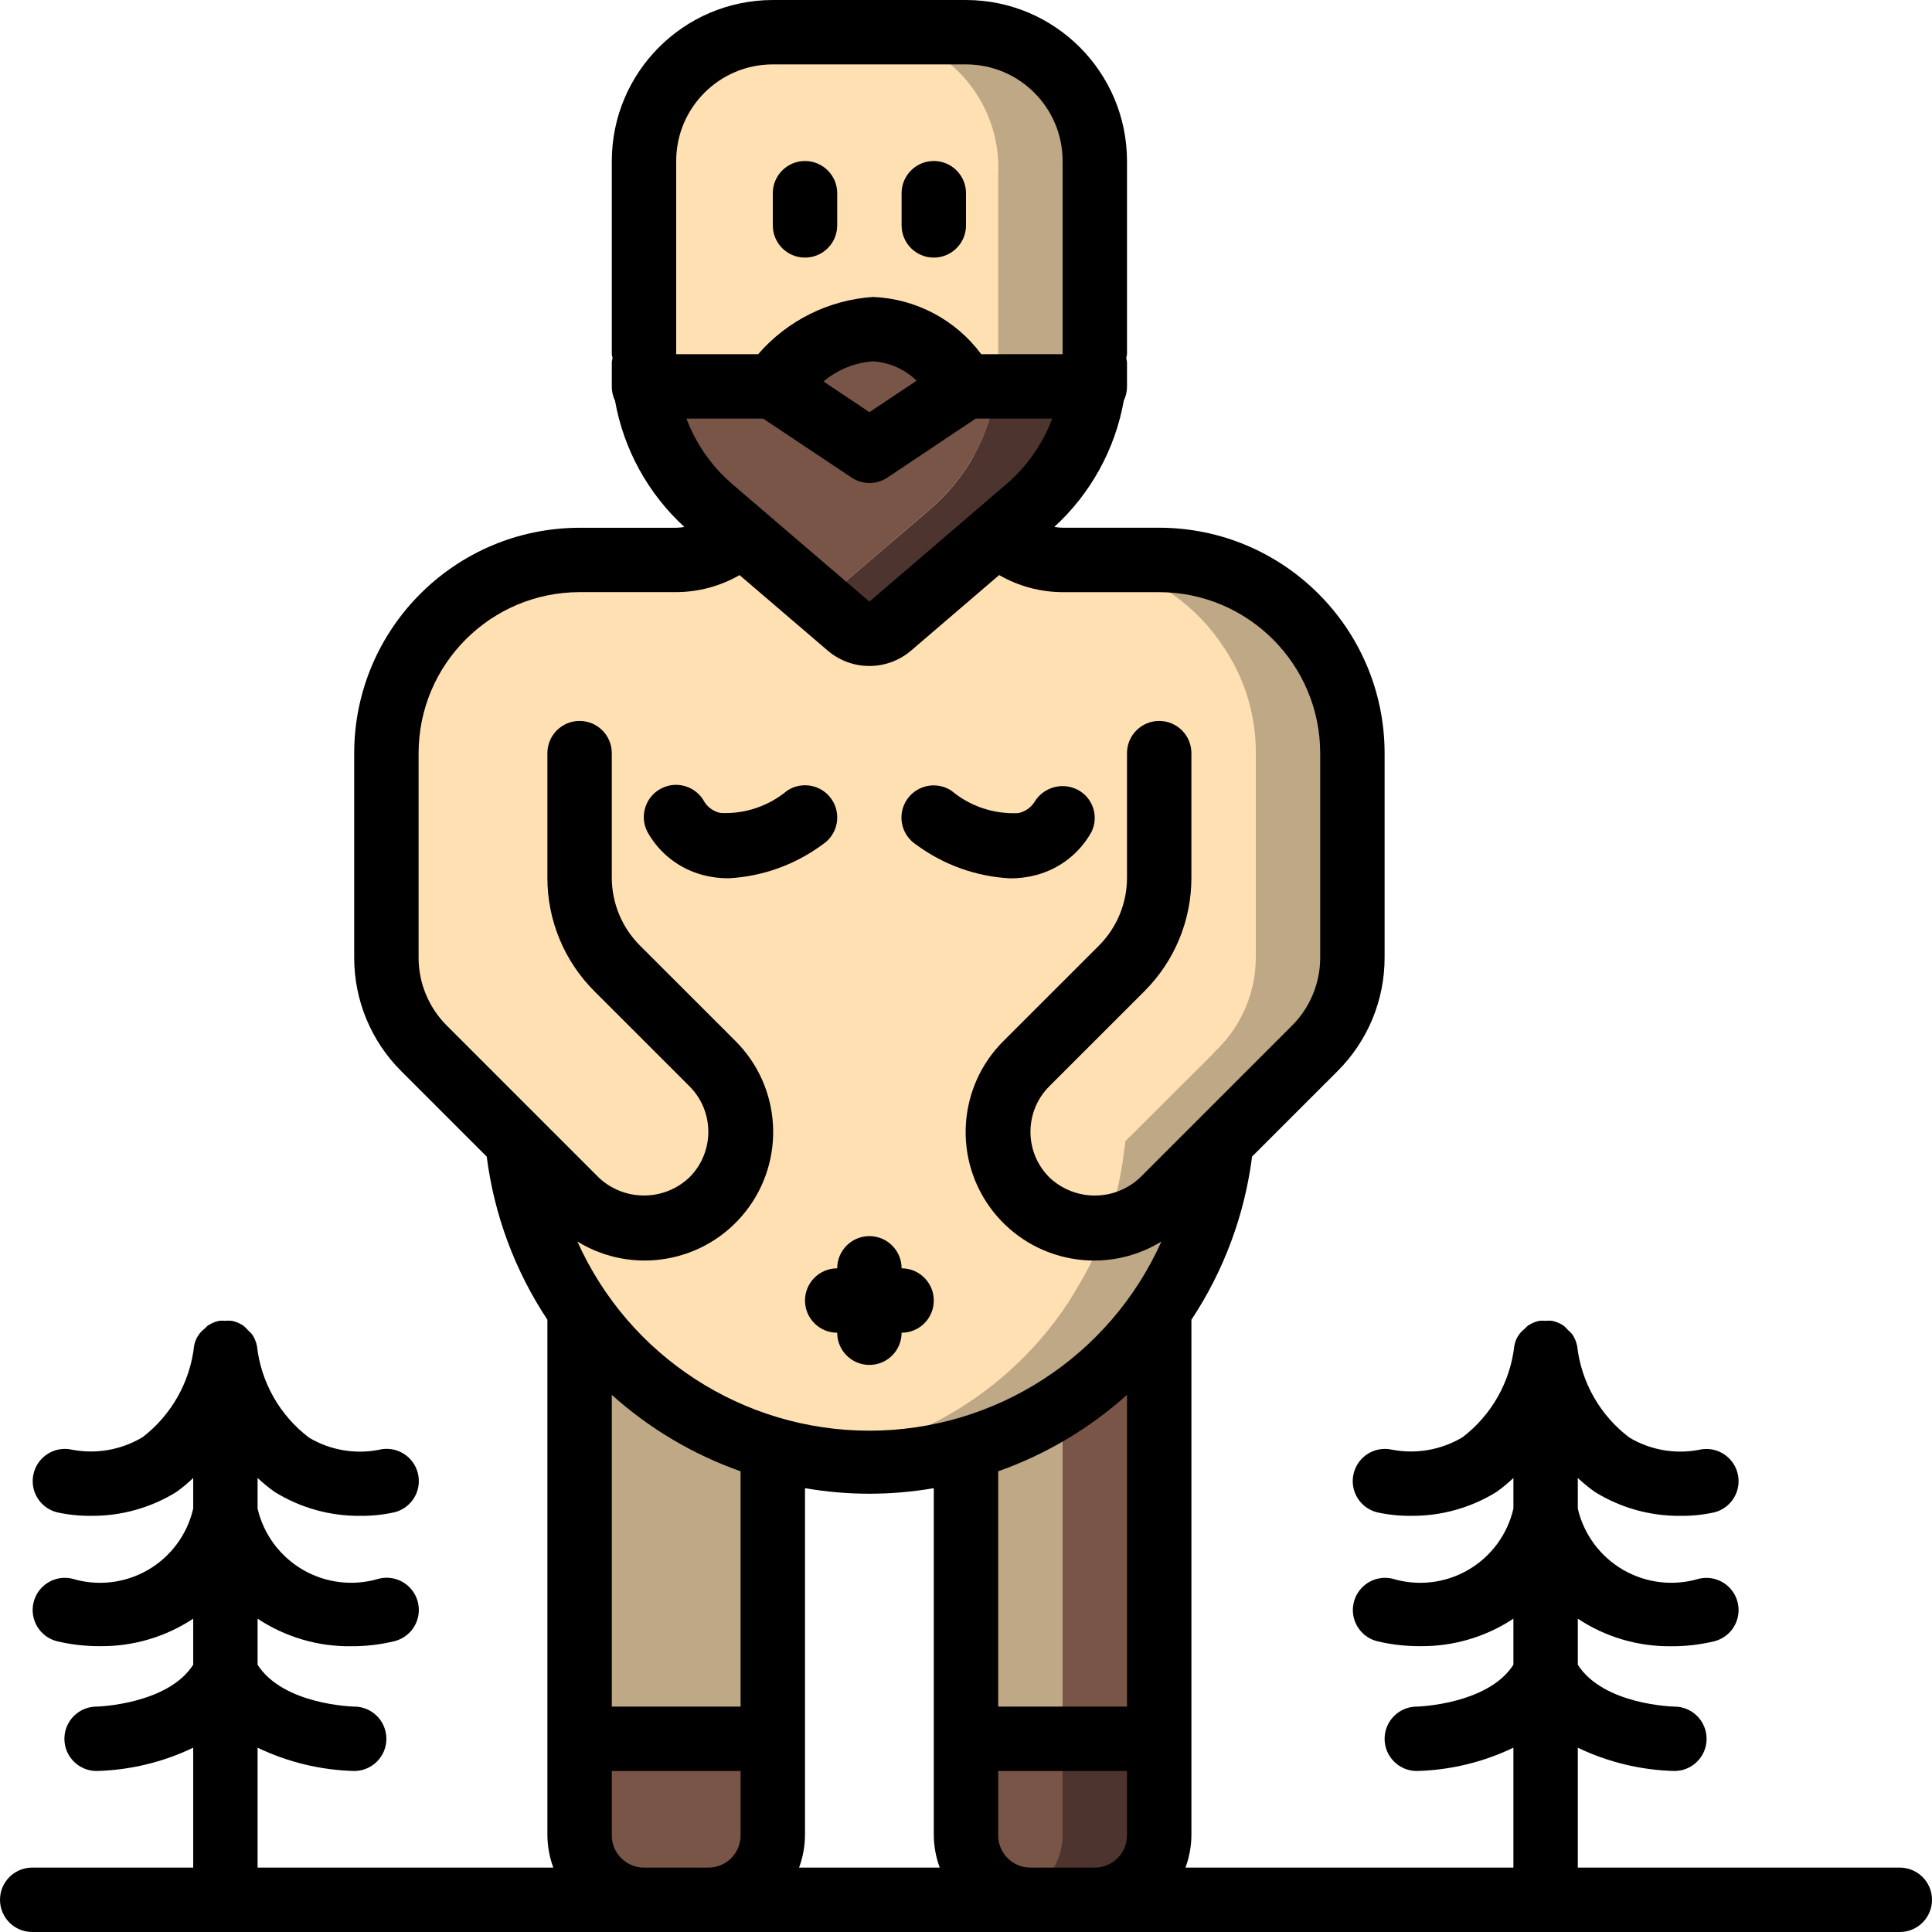 <svg height="512pt" viewBox="0 0 512 512" width="512pt" xmlns="http://www.w3.org/2000/svg"><path d="m204.801 383.742v85.59h-51.199v-121.941zm0 0" fill="#bfa885"/><path d="m307.199 347.391v117.676h-51.199v-81.324zm0 0" fill="#795548"/><path d="m358.398 199.594v54.102c.008 9.055-3.582 17.742-9.984 24.148l-1.449 1.453c-.008.062-.039.125-.086.168l-23.039 22.957c-.043.629-.129 1.258-.254 1.875-1.371 12.613-5.387 24.797-11.777 35.758l-.086.082c-1.375 2.5-2.887 4.922-4.523 7.254-12.363 17.66-30.449 30.504-51.199 36.352-8.316 2.414-16.938 3.621-25.602 3.586-4.285.031-8.562-.281-12.797-.938-4.336-.52-8.617-1.406-12.801-2.648-20.75-5.848-38.836-18.691-51.199-36.352-1.637-2.332-3.148-4.754-4.523-7.254l-.086-.082c-6.395-10.961-10.406-23.145-11.777-35.758-.125-.617-.211-1.246-.254-1.875l-23.039-22.957c-.047-.043-.078-.105-.086-.168l-1.453-1.453c-6.398-6.406-9.988-15.094-9.984-24.148v-54.102c-.051-9.754 2.77-19.312 8.109-27.477 9.324-14.797 25.602-23.758 43.094-23.723h153.598c17.34-.047 33.5 8.773 42.84 23.383.168.086.254.168.254.34 5.34 8.164 8.16 17.723 8.105 27.477zm0 0" fill="#bfa885"/><path d="m204.801 460.801v25.598c-.027 9.414-7.652 17.039-17.066 17.066h-17.066c-9.414-.027-17.039-7.652-17.066-17.066v-25.598zm0 0" fill="#795548"/><path d="m307.199 460.801v25.598c-.027 9.414-7.652 17.039-17.066 17.066h-17.066c-1.445.02-2.883-.184-4.266-.594-7.516-1.941-12.777-8.711-12.801-16.473v-25.598zm0 0" fill="#4e342e"/><path d="m281.602 365.566v99.5h-25.602v-81.324zm0 0" fill="#bfa885"/><path d="m332.801 199.594v54.102c.008 9.055-3.586 17.742-9.984 24.148l-1.449 1.453c-.012.062-.039.125-.086.168l-23.043 22.957c-.043.629-.129 1.258-.254 1.875-1.371 12.613-5.383 24.797-11.777 35.758l-.086.082c-1.375 2.5-2.883 4.922-4.52 7.254-12.367 17.66-30.453 30.504-51.203 36.352-4.184 1.242-8.465 2.129-12.797 2.648-4.336-.52-8.617-1.406-12.801-2.648-20.75-5.848-38.836-18.691-51.199-36.352-1.637-2.332-3.148-4.754-4.523-7.254l-.086-.082c-6.395-10.961-10.406-23.145-11.777-35.758-.125-.617-.211-1.246-.254-1.875l-23.039-22.957c-.047-.043-.078-.105-.086-.168l-1.453-1.453c-6.398-6.406-9.988-15.094-9.984-24.148v-54.102c-.051-9.754 2.77-19.312 8.109-27.477 9.324-14.797 25.602-23.758 43.094-23.723h128c17.336-.047 33.496 8.773 42.836 23.383.172.086.254.168.254.34 5.34 8.164 8.16 17.723 8.109 27.477zm0 0" fill="#ffe0b2"/><path d="m281.602 460.801v25.598c-.027 7.762-5.285 14.531-12.801 16.473-7.516-1.941-12.777-8.711-12.801-16.473v-25.598zm0 0" fill="#795548"/><path d="m290.133 46.078v49.836c.004 2.172-.168 4.34-.512 6.484.086.172.086.258 0 .344l-59.223 33.793-12.797-7.34-46.422-26.453v-.344c-.344-2.145-.516-4.312-.512-6.484v-49.836c-.898-19.777 14.359-36.559 34.133-37.543h51.199c19.773.984 35.031 17.766 34.133 37.543zm0 0" fill="#bfa885"/><path d="m264.02 102.398c.086.172.086.258 0 .344-1.66 12.469-7.859 23.891-17.406 32.086l-29.012 24.832 7.25 6.227c3.195 2.734 7.902 2.734 11.094 0l36.27-31.059c9.547-8.195 15.742-19.617 17.406-32.086.086-.086.086-.172 0-.344zm0 0" fill="#4e342e"/><path d="m264.535 46.078v49.836c0 2.172-.172 4.34-.516 6.484.086.172.086.258 0 .344l-46.418 26.453-46.422-26.453v-.344c-.344-2.145-.516-4.312-.512-6.484v-49.836c-.898-19.777 14.359-36.559 34.133-37.543h25.598c19.777.984 35.035 17.766 34.137 37.543zm0 0" fill="#ffe0b2"/><path d="m264.02 102.398c.086.172.086.258 0 .344-1.66 12.469-7.859 23.891-17.406 32.086l-29.012 24.832-29.016-24.832c-9.547-8.195-15.742-19.617-17.406-32.086v-.344h28.074c5.242-6.18 11.805-11.105 19.199-14.418 4.074-1.738 8.457-2.637 12.887-2.648 12.223.594 23.449 6.922 30.293 17.066zm0 0" fill="#795548"/><path d="m186.309 231.902c2.227.582 4.523.871 6.828.852 9.02-.492 17.691-3.629 24.941-9.02 3.922-2.613 4.98-7.914 2.363-11.836-2.617-3.918-7.914-4.977-11.836-2.363-4.934 4.117-11.234 6.23-17.656 5.914-1.719-.352-3.23-1.371-4.207-2.832-2.16-4.191-7.312-5.832-11.5-3.672-4.191 2.164-5.836 7.316-3.672 11.504 3.141 5.672 8.465 9.812 14.738 11.453zm0 0"/><path d="m267.672 232.773c2.305.016 4.602-.27 6.828-.855 6.273-1.633 11.602-5.766 14.746-11.434 2.027-4.098.41-9.062-3.645-11.18-4.109-2.129-9.168-.672-11.512 3.32-.984 1.484-2.52 2.512-4.266 2.859-6.418.312-12.723-1.797-17.656-5.914-2.535-1.691-5.781-1.902-8.516-.551-2.734 1.352-4.539 4.055-4.738 7.098-.195 3.043 1.246 5.961 3.781 7.652 7.262 5.391 15.949 8.523 24.977 9.004zm0 0"/><path d="m213.332 344.652c0 4.715 3.82 8.535 8.535 8.535 0 4.711 3.82 8.531 8.531 8.531 4.715 0 8.535-3.82 8.535-8.531 4.711 0 8.531-3.82 8.531-8.535 0-4.711-3.82-8.531-8.531-8.531 0-4.715-3.82-8.535-8.535-8.535-4.711 0-8.531 3.82-8.531 8.535-4.715 0-8.535 3.82-8.535 8.531zm0 0"/><path d="m213.332 68.266c4.715 0 8.535-3.82 8.535-8.531v-8.535c0-4.711-3.82-8.531-8.535-8.531-4.711 0-8.531 3.82-8.531 8.531v8.535c0 4.711 3.82 8.531 8.531 8.531zm0 0"/><path d="m247.465 68.266c4.715 0 8.535-3.82 8.535-8.531v-8.535c0-4.711-3.82-8.531-8.535-8.531-4.711 0-8.531 3.82-8.531 8.531v8.535c0 4.711 3.82 8.531 8.531 8.531zm0 0"/><path d="m503.465 494.934h-85.332v-31.777c8.004 3.84 16.727 5.945 25.602 6.176 4.711 0 8.531-3.82 8.531-8.531 0-4.715-3.82-8.535-8.531-8.535-.199 0-18.773-.426-25.602-11.094v-12.203c7.355 4.875 16.008 7.422 24.832 7.305 3.832.016 7.652-.434 11.375-1.328 4.539-1.172 7.285-5.789 6.145-10.336-1.141-4.551-5.734-7.328-10.293-6.219-6.719 2.008-13.973 1.148-20.043-2.367-6.07-3.52-10.418-9.387-12.016-16.219v-8.125c1.434 1.348 2.957 2.59 4.566 3.723 6.797 4.203 14.648 6.391 22.637 6.312 3.027.031 6.047-.281 9.004-.93 4.539-1.172 7.285-5.789 6.145-10.336s-5.734-7.324-10.293-6.219c-6.312 1.191-12.848.035-18.371-3.25-7.758-5.848-12.77-14.633-13.859-24.289-.223-1.094-.656-2.133-1.277-3.062-.332-.402-.699-.777-1.102-1.109-.367-.445-.777-.852-1.23-1.211-.922-.621-1.957-1.055-3.043-1.281-.594-.062-1.188-.062-1.777 0-.523-.051-1.047-.051-1.57 0-1.098.223-2.137.66-3.062 1.289-.285.246-.551.508-.801.785-1.488 1.117-2.484 2.762-2.793 4.59-1.094 9.586-6.039 18.312-13.695 24.176-5.586 3.348-12.203 4.535-18.602 3.336-4.562-1.09-9.152 1.703-10.273 6.262-1.125 4.555 1.645 9.164 6.195 10.312 2.953.648 5.973.961 9 .93 7.992.078 15.844-2.113 22.641-6.316 1.582-1.129 3.086-2.367 4.496-3.711v8.105c-1.57 6.855-5.922 12.75-12.008 16.273-6.09 3.52-13.367 4.352-20.094 2.297-4.539-1.043-9.074 1.746-10.195 6.266-1.121 4.52 1.59 9.102 6.09 10.297 3.727.898 7.543 1.344 11.375 1.332 8.82.121 17.473-2.414 24.832-7.281v12.203c-6.723 10.496-25.242 11.094-25.602 11.094-4.711 0-8.531 3.82-8.531 8.535 0 4.711 3.82 8.531 8.531 8.531 8.875-.23 17.598-2.336 25.602-6.176v31.777h-86.902c1.012-2.734 1.539-5.621 1.57-8.535v-136.652c8.605-12.988 14.105-27.781 16.074-43.238l22.633-22.629c8.027-7.988 12.523-18.852 12.492-30.176v-54.117c-.039-32.973-26.758-59.695-59.734-59.734h-25.598c-.742-.02-1.48-.09-2.211-.203 9.652-8.824 16.129-20.586 18.422-33.461.574-1.18.863-2.477.855-3.789v-6.484c-.047-.344-.117-.688-.207-1.023.09-.336.16-.68.207-1.023v-51.199c-.031-23.555-19.117-42.641-42.668-42.668h-51.199c-23.555.027-42.641 19.113-42.668 42.668v51.199c.047.344.113.688.207 1.023-.09.336-.16.68-.207 1.023v6.484c-.012 1.312.281 2.609.855 3.789 2.281 12.875 8.746 24.637 18.387 33.469-.719.113-1.445.184-2.176.207h-25.598c-32.977.035-59.699 26.758-59.734 59.73v54.121c-.031 11.32 4.465 22.188 12.492 30.172l22.629 22.629c1.973 15.453 7.473 30.246 16.078 43.23v136.652c.027 2.914.559 5.801 1.57 8.535h-78.371v-31.777c8.004 3.84 16.727 5.945 25.602 6.176 4.711 0 8.531-3.82 8.531-8.531 0-4.715-3.82-8.535-8.531-8.535-.195 0-18.773-.426-25.602-11.094v-12.203c7.355 4.875 16.012 7.422 24.832 7.305 3.832.016 7.652-.434 11.375-1.328 2.977-.723 5.34-2.988 6.188-5.93.848-2.945.051-6.117-2.082-8.312-2.137-2.195-5.285-3.078-8.25-2.312-6.723 2.004-13.977 1.145-20.043-2.371-6.07-3.52-10.418-9.387-12.02-16.215v-8.125c1.434 1.348 2.957 2.59 4.566 3.723 6.797 4.203 14.648 6.391 22.641 6.312 3.023.031 6.043-.281 9-.93 2.977-.723 5.34-2.984 6.188-5.93.848-2.945.051-6.117-2.082-8.312-2.137-2.195-5.285-3.078-8.25-2.312-6.324 1.207-12.871.062-18.406-3.227-7.754-5.859-12.754-14.652-13.824-24.312-.223-1.094-.66-2.137-1.289-3.062-.32-.391-.672-.75-1.059-1.074-.375-.461-.801-.875-1.262-1.246-.926-.621-1.961-1.055-3.047-1.281-.59-.062-1.188-.062-1.777 0-.52-.051-1.047-.051-1.57 0-1.094.223-2.137.66-3.062 1.289-.285.246-.551.508-.801.785-1.484 1.117-2.484 2.762-2.793 4.59-1.082 9.578-6.012 18.305-13.652 24.176-5.586 3.348-12.203 4.535-18.602 3.336-4.562-1.09-9.152 1.703-10.273 6.262-1.125 4.555 1.645 9.164 6.195 10.312 2.953.648 5.977.961 9 .93 7.992.078 15.844-2.113 22.641-6.316 1.57-1.129 3.059-2.371 4.453-3.711v8.105c-1.57 6.855-5.922 12.75-12.008 16.273-6.09 3.52-13.367 4.352-20.094 2.297-4.539-1.043-9.074 1.746-10.195 6.266-1.117 4.52 1.59 9.102 6.09 10.297 3.727.898 7.543 1.344 11.375 1.332 8.82.121 17.473-2.414 24.832-7.281v12.203c-6.723 10.496-25.242 11.094-25.598 11.094-4.715 0-8.535 3.82-8.535 8.535 0 4.711 3.82 8.531 8.535 8.531 8.871-.23 17.598-2.336 25.598-6.176v31.777h-42.664c-4.715 0-8.535 3.82-8.535 8.531 0 4.715 3.82 8.535 8.535 8.535h494.93c4.715 0 8.535-3.82 8.535-8.535 0-4.711-3.82-8.531-8.535-8.531zm-341.332-125.285c9.938 8.926 21.535 15.812 34.133 20.258v62.359h-34.133zm51.199 116.75v-92.023c11.293 1.965 22.84 1.965 34.133 0v92.023c.031 2.914.562 5.801 1.57 8.535h-37.273c1.012-2.734 1.543-5.621 1.57-8.535zm51.203-96.492c12.59-4.457 24.188-11.34 34.133-20.258v82.617h-34.133zm-70.438-261.59c-5.457-4.676-9.645-10.656-12.176-17.383h20.316l23.453 15.633c2.867 1.914 6.602 1.914 9.469 0l23.398-15.633h20.293c-2.531 6.727-6.719 12.703-12.176 17.383l-36.277 31.113zm24.141-27.215c3.688-3.137 8.281-5.008 13.109-5.34 4.344.27 8.449 2.086 11.57 5.121l-12.52 8.344zm-39.039-58.434c0-14.141 11.461-25.602 25.602-25.602h51.199c14.137 0 25.602 11.461 25.602 25.602v51.199h-21.559c-6.777-9.137-17.328-14.715-28.695-15.172-11.762.793-22.719 6.258-30.43 15.172h-21.719zm-68.266 211.035v-54.117c.027-23.551 19.113-42.637 42.668-42.668h25.598c5.895-.02 11.684-1.574 16.793-4.512l23.316 19.969c6.375 5.488 15.809 5.488 22.184 0l23.297-19.977c5.113 2.945 10.91 4.508 16.812 4.531h25.641c23.535.051 42.598 19.129 42.625 42.664v54.121c.02 6.793-2.68 13.312-7.492 18.105l-40.184 40.184c-6.75 6.434-17.363 6.434-24.117 0-6.656-6.664-6.656-17.461 0-24.125l25.168-25.156c8.027-7.988 12.527-18.855 12.492-30.18v-32.957c0-4.711-3.82-8.531-8.535-8.531-4.711 0-8.531 3.82-8.531 8.531v32.957c.02 6.793-2.68 13.312-7.492 18.105l-25.168 25.156c-12.297 12.168-13.516 31.621-2.836 45.23 10.684 13.605 29.871 17.039 44.609 7.984-13.66 30.5-43.961 50.129-77.383 50.129-33.418 0-63.719-19.629-77.379-50.129 14.738 9.047 33.922 5.613 44.605-7.984 10.684-13.602 9.484-33.047-2.793-45.23l-25.164-25.156c-4.828-4.785-7.543-11.305-7.535-18.105v-32.957c0-4.711-3.82-8.531-8.531-8.531-4.715 0-8.535 3.82-8.535 8.531v32.957c-.031 11.32 4.465 22.188 12.492 30.172l25.164 25.156c6.66 6.664 6.66 17.461 0 24.125-6.75 6.434-17.363 6.434-24.113 0l-40.184-40.184c-4.816-4.793-7.512-11.312-7.492-18.109zm59.734 241.23c-4.715 0-8.535-3.82-8.535-8.535v-17.066h34.133v17.066c0 4.715-3.82 8.535-8.531 8.535zm102.398 0c-4.711 0-8.531-3.82-8.531-8.535v-17.066h34.133v17.066c0 4.715-3.82 8.535-8.535 8.535zm0 0"/></svg>